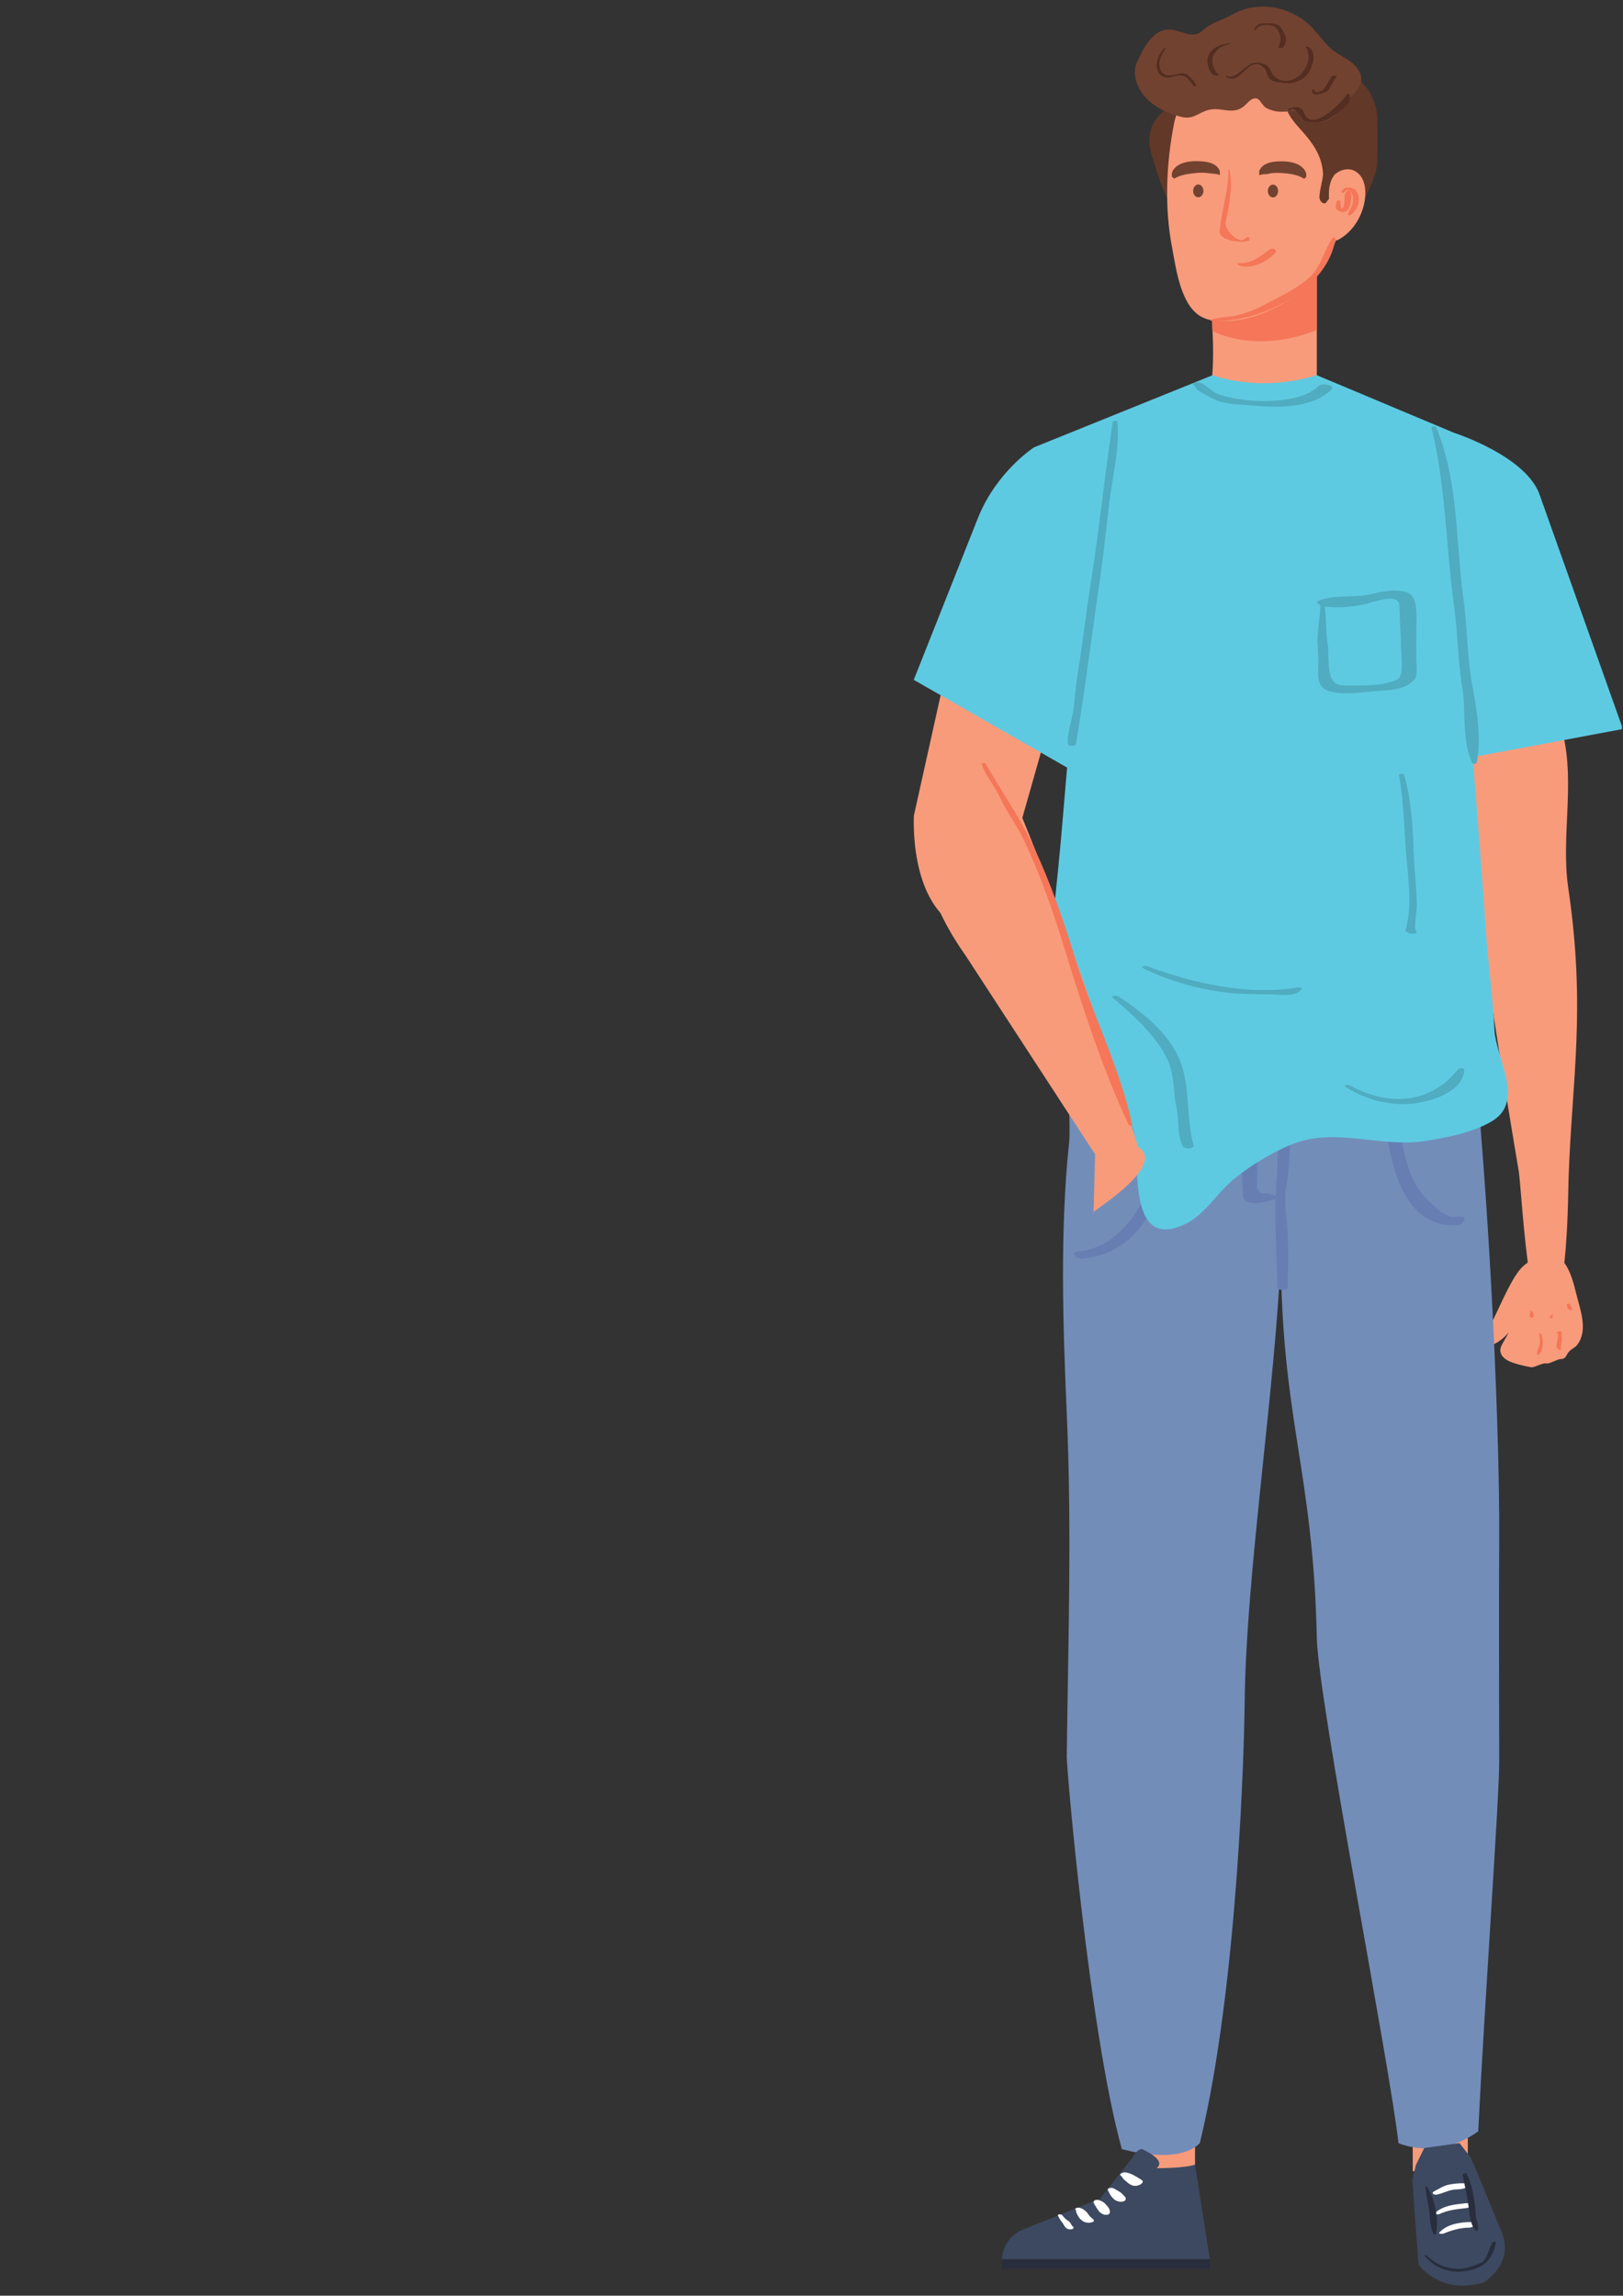<?xml version="1.0" encoding="UTF-8"?>
<svg xmlns="http://www.w3.org/2000/svg" xmlns:xlink="http://www.w3.org/1999/xlink" width="1190.25pt" height="1683.75pt" viewBox="0 0 1190.25 1683.75" version="1.2">
<rect x="0" y="0" width="1190.25" height="1683.75" fill="#333333" stroke="none"/>
<defs>
<clipPath id="clip1">
  <path d="M 670 275 L 1189.5 275 L 1189.5 902 L 670 902 Z M 670 275 "/>
</clipPath>
</defs>
<g id="surface1">
<path style=" stroke:none;fill-rule:nonzero;fill:rgb(97.249%,60.779%,48.239%);fill-opacity:1;" d="M 1129.066 921.363 C 1112.938 929.195 1112.938 929.195 1088.086 983.074 C 1084.355 991.16 1101.047 987.621 1110.164 971.934 C 1110.102 972.035 1106.598 976.871 1106.398 977.289 C 1103.156 983.902 1099.574 987.688 1100.379 991.473 C 1101.691 997.801 1109.727 1000.27 1122.898 1002.789 C 1125.059 1003.207 1131.602 999.324 1133.895 999.961 C 1136.211 1000.602 1141.867 996.891 1144.523 996.781 C 1149.168 996.586 1148.129 993.465 1151.426 990.559 C 1153.012 989.164 1155.289 988.141 1156.562 986.504 C 1164.895 975.816 1158.863 960.629 1156 949.086 C 1153.777 940.023 1150.543 926.59 1141.926 921.223 C 1138.109 918.852 1132.977 919.453 1129.066 921.363 "/>
<path style=" stroke:none;fill-rule:nonzero;fill:rgb(96.078%,46.269%,34.509%);fill-opacity:1;" d="M 1128.555 978.188 C 1129.215 980.883 1129.566 983.457 1129.059 986.207 C 1128.613 988.527 1126.777 990.949 1127.293 993.246 C 1127.387 993.664 1128.168 993.969 1128.52 993.727 C 1130.48 992.328 1131.02 988.719 1131.359 986.398 C 1131.742 983.773 1131.105 981.137 1130.375 978.625 C 1130.199 978.031 1128.402 977.543 1128.555 978.188 "/>
<path style=" stroke:none;fill-rule:nonzero;fill:rgb(96.078%,46.269%,34.509%);fill-opacity:1;" d="M 1143.18 978.309 C 1143.809 978.094 1144.422 977.875 1145.031 977.668 C 1144.359 977.289 1143.688 976.922 1143.023 976.566 C 1142.23 978.914 1142.695 981.426 1141.98 983.824 C 1141.328 986.039 1140.777 988.219 1142.875 989.762 C 1143.129 989.949 1144.742 990.59 1144.637 989.781 C 1144.344 987.738 1144.801 986.012 1145.344 984.051 C 1145.961 981.809 1145.031 979.688 1145.297 977.438 C 1145.402 976.52 1143.766 976.078 1143.121 976.426 C 1142.617 976.715 1142.094 976.992 1141.59 977.27 C 1140.961 977.621 1142.711 978.477 1143.18 978.309 "/>
<path style=" stroke:none;fill-rule:nonzero;fill:rgb(96.078%,46.269%,34.509%);fill-opacity:1;" d="M 1122.367 961.613 C 1122.719 963.172 1121.242 964.48 1122.098 965.891 C 1122.375 966.344 1123.09 966.621 1123.605 966.473 C 1125.773 965.828 1124.543 963.234 1123.848 961.859 C 1123.691 961.527 1122.238 961.012 1122.367 961.613 "/>
<path style=" stroke:none;fill-rule:nonzero;fill:rgb(96.078%,46.269%,34.509%);fill-opacity:1;" d="M 1135.992 960.102 C 1136.254 960.316 1135.539 962.426 1135.488 962.73 C 1135.305 963.629 1135.262 964.535 1135.574 965.414 C 1135.848 966.188 1138.242 967.598 1138.715 966.395 C 1138.93 965.828 1138.5 965.113 1138.262 964.613 C 1138.109 964.285 1137.457 964.039 1137.125 964.168 C 1136.602 964.379 1135.82 964.621 1135.594 965.18 C 1136.648 965.52 1137.691 965.836 1138.746 966.164 C 1138.059 964.188 1139.312 960.723 1136.988 959.57 C 1136.473 959.309 1135.055 959.363 1135.992 960.102 "/>
<path style=" stroke:none;fill-rule:nonzero;fill:rgb(96.078%,46.269%,34.509%);fill-opacity:1;" d="M 1149.41 956.352 C 1148.559 957.777 1149.234 958.375 1150.613 959.059 C 1150.336 958.684 1150.055 958.289 1149.789 957.906 C 1148.922 959.348 1149.977 960.32 1151.371 960.77 C 1152.699 961.195 1153.883 960.453 1152.285 959.504 C 1152.836 959.824 1152.66 959.781 1152.809 959.086 C 1152.965 958.258 1151.766 957.801 1151.152 957.617 C 1151.844 957.828 1151.469 958.219 1151.66 957.219 C 1151.805 956.391 1149.84 955.617 1149.41 956.352 "/>
<path style=" stroke:none;fill-rule:nonzero;fill:rgb(97.249%,60.779%,48.239%);fill-opacity:1;" d="M 1150.363 863.367 C 1152.859 791.082 1163.23 739.949 1150.062 650.957 C 1144.715 614.797 1155.055 574.328 1146.246 538.527 C 1140.566 538.406 1134.898 538.379 1129.223 538.969 C 1111.648 540.793 1094.008 543.926 1076.441 542.129 C 1083.328 659.355 1082.305 671.188 1113.805 859.164 C 1115.887 871.57 1121.016 980.895 1135.785 966.734 C 1150.023 953.102 1149.82 879.129 1150.363 863.367 "/>
<path style=" stroke:none;fill-rule:nonzero;fill:rgb(97.249%,60.779%,48.239%);fill-opacity:1;" d="M 702.742 451.789 L 670.23 598.117 C 670.23 598.117 666.367 660.77 702.699 679.867 C 702.699 679.867 736.746 673.953 743.566 621.664 L 782.32 485.078 L 702.742 451.789 "/>
<path style=" stroke:none;fill-rule:nonzero;fill:rgb(97.249%,60.779%,48.239%);fill-opacity:1;" d="M 1076.441 1592.438 L 1036.051 1592.438 L 1036.051 1485.477 L 1076.441 1485.477 L 1076.441 1592.438 "/>
<path style=" stroke:none;fill-rule:nonzero;fill:rgb(97.249%,60.779%,48.239%);fill-opacity:1;" d="M 876.387 1617.133 L 836.004 1617.133 L 836.004 1485.477 L 876.387 1485.477 L 876.387 1617.133 "/>
<path style=" stroke:none;fill-rule:nonzero;fill:rgb(45.099%,55.289%,72.549%);fill-opacity:1;" d="M 879.906 1571.832 C 908.508 1454.168 912.566 1272.891 912.762 1250.715 C 913.57 1153.723 935.875 1014.941 939.367 917.758 C 939.367 1039.395 963.18 1079.07 965.695 1201.027 C 966.645 1247.172 1019.715 1516.648 1025.578 1571.832 C 1025.578 1571.832 1054.246 1584.91 1084.074 1563.184 C 1088.711 1468.809 1099.48 1319.031 1099.453 1292.707 C 1099.383 1239.227 1099.176 1181.027 1099.453 1127.547 C 1099.898 1041.121 1091.141 851.645 1075.293 721.031 L 789.301 721.031 C 780.484 781.27 785.699 822.715 784.02 838.418 C 777.27 901.648 779.512 972.84 782.32 1036.41 C 786.102 1122.277 783.371 1201.758 782.32 1288.277 C 782.203 1297.516 798.84 1489.82 822.699 1576.188 C 822.699 1576.188 863.633 1588.406 879.906 1571.832 "/>
<path style=" stroke:none;fill-rule:nonzero;fill:rgb(97.249%,60.779%,48.239%);fill-opacity:1;" d="M 885.859 289.734 L 965.691 289.734 L 965.691 202.488 L 885.859 202.488 C 885.859 202.488 894.371 271.227 885.859 289.734 "/>
<path style=" stroke:none;fill-rule:nonzero;fill:rgb(96.078%,46.269%,34.509%);fill-opacity:1;" d="M 965.691 242.047 L 965.691 202.488 L 885.859 202.488 C 885.859 202.488 888.266 221.906 889.242 242.871 C 912.227 253.656 941.223 252.055 965.691 242.047 "/>
<path style=" stroke:none;fill-rule:nonzero;fill:rgb(23.92%,28.629%,37.65%);fill-opacity:1;" d="M 876.387 1587.605 L 887.285 1657.02 L 734.613 1657.02 C 736.598 1639.168 750.457 1635.199 750.457 1635.199 L 806.906 1612.395 L 829.891 1583.285 C 829.891 1583.285 833.48 1576.238 837.418 1576.188 C 837.418 1576.188 856.199 1584.117 848.16 1590.23 C 848.16 1590.23 868.473 1590.363 876.387 1587.605 "/>
<path style=" stroke:none;fill-rule:nonzero;fill:rgb(40.388%,49.409%,69.8%);fill-opacity:1;" d="M 914.113 796.117 C 909.477 821.18 909.996 851.305 911.551 876.82 C 912.141 886.426 930.668 881.148 935.137 879.285 C 936.414 878.766 936.414 877.414 935.137 876.887 C 932.598 875.836 930.191 875.277 927.406 875.277 C 919.574 875.277 922.207 867.016 922.094 860.57 C 921.734 839.375 923.426 816.973 919.559 796.117 C 919.207 794.227 914.461 794.227 914.113 796.117 "/>
<path style=" stroke:none;fill-rule:nonzero;fill:rgb(40.388%,49.409%,69.8%);fill-opacity:1;" d="M 938.82 785.547 C 935.215 811.953 938.367 838.637 936.223 865.109 C 934.105 891.281 936.293 917.691 936.832 944.191 C 936.883 946.801 944.336 946.801 944.387 944.191 C 944.648 930.738 944.883 917.195 944.301 903.75 C 943.793 892.113 941.207 881.879 943.277 870.156 C 947.926 844.047 945.973 811.742 942.406 785.547 C 942.227 784.297 938.977 784.297 938.82 785.547 "/>
<path style=" stroke:none;fill-rule:nonzero;fill:rgb(40.388%,49.409%,69.8%);fill-opacity:1;" d="M 850.855 798.762 C 847.16 823.535 850.926 847.641 841.832 871.715 C 833.641 893.367 815.562 915.84 791.227 917.77 C 783.938 918.348 788.867 923.961 794.184 923.027 C 795.355 922.828 796.508 922.586 797.66 922.34 C 800.453 921.738 800.453 919.059 797.66 918.457 C 796.508 918.211 795.355 917.977 794.184 917.77 C 793.699 919.555 793.203 921.336 792.711 923.125 C 851.473 919.258 862.934 844.848 856.047 798.762 C 855.785 796.965 851.129 796.965 850.855 798.762 "/>
<path style=" stroke:none;fill-rule:nonzero;fill:rgb(40.388%,49.409%,69.8%);fill-opacity:1;" d="M 1015.281 801.406 C 1015.684 833.672 1021.512 901.762 1068.844 898.516 C 1070.145 898.43 1072.348 897.801 1072.984 896.492 C 1073.309 895.82 1073.629 895.156 1073.949 894.484 C 1075.258 891.789 1069.117 891.914 1067.945 892.227 C 1060.273 894.293 1051.188 883.988 1046.227 879.219 C 1037.395 870.73 1033.336 859.102 1030.328 847.578 C 1026.242 831.98 1025.172 816.207 1019.043 801.152 C 1018.645 800.148 1015.262 800.129 1015.281 801.406 "/>
<path style=" stroke:none;fill-rule:nonzero;fill:rgb(38.429%,21.959%,16.08%);fill-opacity:1;" d="M 844.785 114.133 C 848.832 127.145 852.848 142.219 860.766 153.969 C 869.789 167.391 884.383 169.41 892.355 154.125 C 899.848 139.734 901.023 121.352 899.453 105.859 C 898.594 97.395 896.5 87.723 889.137 81.441 C 877.648 71.641 861.375 73.176 851.527 82.984 C 842.293 92.195 841.215 102.664 844.785 114.133 "/>
<path style=" stroke:none;fill-rule:nonzero;fill:rgb(97.249%,60.779%,48.239%);fill-opacity:1;" d="M 855.984 136.344 C 855.66 151.594 856.734 166.906 859.605 181.879 C 862.523 197.098 865.926 225.43 882.242 232.934 C 887.285 235.254 891.516 235.434 897.523 235.52 C 920.488 235.836 946.027 222.477 961.859 206.59 C 991.375 177.004 997.18 100.156 972.297 68.293 C 949.582 39.203 869.711 47.16 861.102 90.098 C 858.141 104.926 856.305 120.566 855.984 136.344 "/>
<path style=" stroke:none;fill-rule:nonzero;fill:rgb(44.71%,25.879%,18.819%);fill-opacity:1;" d="M 923.906 128.516 C 925.359 127.465 928.629 127.922 930.371 127.453 C 933.648 126.594 936.652 126.715 940 126.93 C 945.566 127.273 951.309 128.008 956.109 130.922 C 956.281 131.094 956.434 131.094 956.59 130.91 C 956.918 130.68 957.25 130.434 957.598 130.203 C 958.355 129.668 957.93 126.949 957.617 126.262 C 954.977 120.406 947.691 118.566 941.75 118.363 C 935.59 118.148 926.363 118.523 923.504 125.258 C 923.316 125.695 923.375 128.887 923.906 128.516 "/>
<path style=" stroke:none;fill-rule:nonzero;fill:rgb(44.71%,25.879%,18.819%);fill-opacity:1;" d="M 894.473 125.102 C 891.664 118.871 883.57 118.297 877.723 118.184 C 871.246 118.066 862.504 119.531 859.66 126.133 C 859.359 126.844 859.105 129.605 859.879 130.117 C 860.258 130.363 860.613 130.594 860.992 130.836 C 861.062 130.879 861.145 130.918 861.223 130.969 C 865.82 128.246 870.68 127.621 875.93 127.023 C 879.383 126.621 882.777 126.449 886.195 127.035 C 888.102 127.367 892.695 127.309 894.227 128.41 C 894.742 128.785 894.656 125.539 894.473 125.102 "/>
<path style=" stroke:none;fill-rule:nonzero;fill:rgb(44.71%,25.879%,18.819%);fill-opacity:1;" d="M 882.543 139.992 C 882.543 142.594 880.844 144.695 878.762 144.695 C 876.688 144.695 874.996 142.594 874.996 139.992 C 874.996 137.398 876.688 135.297 878.762 135.297 C 880.844 135.297 882.543 137.398 882.543 139.992 "/>
<path style=" stroke:none;fill-rule:nonzero;fill:rgb(44.71%,25.879%,18.819%);fill-opacity:1;" d="M 937.316 140.094 C 937.316 142.684 935.629 144.793 933.555 144.793 C 931.461 144.793 929.781 142.684 929.781 140.094 C 929.781 137.5 931.461 135.398 933.555 135.398 C 935.629 135.398 937.316 137.5 937.316 140.094 "/>
<path style=" stroke:none;fill-rule:nonzero;fill:rgb(96.078%,46.269%,34.509%);fill-opacity:1;" d="M 888.637 235.391 C 923.477 237.336 974.246 212.363 979.402 174.688 C 979.516 173.875 977.414 174.031 977.094 174.539 C 972.867 181.312 970.316 188.855 966.41 195.867 C 960.34 206.805 945.047 214.141 934.488 219.789 C 925.02 224.852 915.738 229.715 905.078 231.75 C 899.742 232.766 893.422 232.664 888.133 234.484 C 887.129 234.836 888.016 235.363 888.637 235.391 "/>
<path style=" stroke:none;fill-rule:nonzero;fill:rgb(96.469%,52.159%,44.71%);fill-opacity:1;" d="M 978.535 137.117 C 982.16 133.723 985.281 124.266 991.629 127.629 C 992.238 127.949 992.973 127.988 993.602 128.262 C 996.074 129.309 996.449 131.805 997.312 133.965 C 998.801 137.684 999.316 141.883 999.875 145.809 C 999.906 146.016 1000.43 146.016 1000.457 145.809 C 1001.414 138.703 1000.059 127.305 992.719 123.98 C 985.227 120.566 974.457 128.754 974.551 136.594 C 974.578 138.059 977.828 137.773 978.535 137.117 "/>
<path style=" stroke:none;fill-rule:nonzero;fill:rgb(96.078%,46.269%,34.509%);fill-opacity:1;" d="M 900.898 124.145 C 901.125 139.613 895.906 154.004 894.449 169.309 C 893.719 176.816 911.074 178.43 915.785 176.566 C 916.066 176.465 916.293 176.234 916.328 175.941 C 916.371 175.52 916.414 175.105 916.473 174.68 C 916.578 173.633 914.043 173.938 913.625 174.5 C 909.254 180.508 897.68 168.191 898.746 163.316 C 899.93 157.895 901.055 152.57 901.75 147.062 C 902.789 138.789 903.293 132.176 901.523 124.145 C 901.484 123.945 900.898 123.922 900.898 124.145 "/>
<path style=" stroke:none;fill-rule:nonzero;fill:rgb(96.078%,46.269%,34.509%);fill-opacity:1;" d="M 907.883 194.301 C 916.344 198.273 930.352 191.988 935.641 184.816 C 935.793 184.551 935.793 184.285 935.641 184.023 C 935.496 183.773 935.355 183.539 935.207 183.289 C 934.473 182.051 931.938 182.277 930.973 183.027 C 924.562 187.934 917.766 193.504 909.035 192.938 C 908.348 192.891 906.543 193.68 907.883 194.301 "/>
<path style=" stroke:none;fill-rule:nonzero;fill:rgb(38.429%,21.959%,16.08%);fill-opacity:1;" d="M 970.246 127.395 C 970.441 131.348 966.84 142.348 967.789 145.812 C 968.75 149.281 972.086 150.316 973.191 147.566 C 979.02 142.285 978.195 128.156 987.766 126.805 C 998.145 125.34 1000.176 140.59 999.887 147.566 C 1004.793 137.828 1010.066 127.27 1010.133 116.934 C 1010.18 111.402 1010.211 98 1010.133 88.055 C 1009.996 67.516 994.355 49.016 971.23 50.469 C 960.68 51.133 948.84 56.77 944.223 66.801 C 939.285 77.559 946.148 86.566 953.18 94.258 C 961.953 103.859 969.559 113.742 970.246 127.395 "/>
<path style=" stroke:none;fill-rule:nonzero;fill:rgb(97.249%,60.779%,48.239%);fill-opacity:1;" d="M 996.633 127.699 C 1006.609 137.758 1000.301 166.977 980.141 176.469 C 975.191 170.906 975.426 155.988 974.852 148.625 C 974.285 141.395 974.094 134.465 978.539 128.375 C 979.906 126.5 989.289 120.297 996.633 127.699 "/>
<path style=" stroke:none;fill-rule:nonzero;fill:rgb(96.078%,46.269%,34.509%);fill-opacity:1;" d="M 980.25 147.668 C 980.066 149.066 978.926 152.02 980.023 153.203 C 980.902 154.164 981.844 154.863 983.062 155.293 C 985.387 156.102 987.875 155.074 989.059 153.008 C 990.332 150.801 990.645 147.918 990.934 145.434 C 991.129 143.625 991.254 141.609 989.867 140.223 C 989.414 139.766 988.117 139.766 987.672 140.223 C 985.652 142.238 986.227 145.961 985.852 148.578 C 985.617 150.121 985.293 152.086 984.215 153.316 C 983.906 153.676 983.84 153.504 984.621 153.457 C 985.355 153.406 984.434 153.188 984.039 152.887 C 982.723 151.891 983.195 149.152 983.098 147.668 C 983.035 146.668 980.391 146.691 980.25 147.668 "/>
<path style=" stroke:none;fill-rule:nonzero;fill:rgb(96.078%,46.269%,34.509%);fill-opacity:1;" d="M 986.035 140.902 C 988.738 137.402 991.418 140.902 992.047 143.512 C 992.422 145.043 992.336 146.715 992.195 148.254 C 991.898 151.523 989.477 154.191 988.449 157.207 C 988.195 157.984 989.883 157.957 990.27 157.723 C 995.805 154.285 998.5 146.004 994.801 140.312 C 992.508 136.805 985.52 136.324 983.762 140.602 C 983.395 141.504 985.625 141.43 986.035 140.902 "/>
<path style=" stroke:none;fill-rule:nonzero;fill:rgb(44.71%,25.879%,18.819%);fill-opacity:1;" d="M 913.324 76.949 C 915.914 74.477 918.664 70.918 922.402 72.594 C 924.352 73.461 926.141 77.988 928.875 79.332 C 939.559 84.609 945.621 79.84 953.984 82.406 C 955.422 92.883 954.746 87.77 965.695 89.461 C 974.523 90.824 982.406 82.473 987.922 74.816 C 993.5 67.07 1001.223 62.379 997.348 53.57 C 993.5 44.809 984.699 42.375 977.676 36.965 C 970.695 31.605 966.34 23.566 959.719 17.773 C 952.453 11.426 943.543 6.953 933.973 5.48 C 924.164 3.961 913.367 5.297 904.648 10.191 C 895.891 15.109 888.555 16.332 881.285 22.863 C 868.617 34.215 852.684 0.852 833.25 47.043 C 830.457 53.68 831.668 76.496 866.074 85.668 C 875.336 88.141 878.902 82.297 886.793 80.523 C 896.465 78.371 904.691 85.172 913.324 76.949 "/>
<path style=" stroke:none;fill-rule:nonzero;fill:rgb(32.549%,18.039%,12.939%);fill-opacity:1;" d="M 853.996 35.379 C 850.805 38.469 849.008 41.898 848.293 46.305 C 847.793 49.312 849.324 54.504 852.262 56.023 C 854.684 57.27 857.473 57.055 860.059 56.312 C 864.129 55.133 867.867 54.367 870.969 57.695 C 872.453 59.277 874.098 61.102 875.234 62.938 C 875.52 63.418 877.523 63.555 877.395 62.793 C 876.984 60.266 873.809 57.777 872.113 55.973 C 870.285 54.039 868.359 53.52 865.77 53.867 C 861.188 54.484 854.953 57.48 851.828 52.477 C 848.348 46.895 851.215 40.145 855.074 35.598 C 855.32 35.312 854.219 35.164 853.996 35.379 "/>
<path style=" stroke:none;fill-rule:nonzero;fill:rgb(32.549%,18.039%,12.939%);fill-opacity:1;" d="M 898.883 56.051 C 902.848 58.887 905.422 58.164 909.215 55.211 C 913.492 51.859 920.828 41.316 927.875 51.055 C 929.105 52.742 929.262 55.305 930.527 57.152 C 932.383 59.844 936.844 60.227 939.672 60.695 C 946.59 61.852 954.059 60.277 958.641 54.699 C 962.781 49.684 966.395 37.336 959.078 34.238 C 958.859 34.156 957.363 34.07 957.711 34.645 C 963.66 44.195 955 57.879 944.625 59.184 C 938.094 60 933.285 56.324 931.32 50.586 C 930.953 49.555 928.879 47.695 928.023 47.32 C 924.809 45.898 921.953 45.41 918.477 46.41 C 912.926 48.004 905.652 58.832 900.133 55.57 C 899.797 55.367 898.312 55.648 898.883 56.051 "/>
<path style=" stroke:none;fill-rule:nonzero;fill:rgb(32.549%,18.039%,12.939%);fill-opacity:1;" d="M 921.102 21.734 C 923.082 18.953 924.867 18.492 928.297 18.375 C 931.723 18.254 934.273 18.438 936.418 21.238 C 939.484 25.254 940.121 29.938 937.43 34.293 C 938.535 34.215 939.641 34.141 940.758 34.066 C 940.574 33.84 940.398 33.617 940.227 33.391 C 939.914 32.832 938.465 32.832 938.145 33.391 C 937.969 33.617 937.793 33.84 937.621 34.066 C 936.48 35.324 940.105 35.773 940.941 34.766 C 943.363 31.855 943.617 28.129 941.996 24.824 C 940.863 22.547 939.227 18.859 936.539 17.965 C 933.152 16.852 929.996 16.906 926.449 17.141 C 922.867 17.375 921.285 18.461 919.629 21.531 C 919.367 22.043 920.84 22.109 921.102 21.734 "/>
<path style=" stroke:none;fill-rule:nonzero;fill:rgb(32.549%,18.039%,12.939%);fill-opacity:1;" d="M 961.918 66.266 C 963.059 71.23 967.758 68.941 971.223 67.957 C 973.488 67.293 974.988 64.941 976.023 63.012 C 976.66 61.844 977.445 60.785 978.027 59.547 C 978.332 58.895 979.117 57.133 979.863 56.824 C 980.434 56.598 980.441 55.969 979.863 55.734 C 979.238 55.484 978.926 55.516 978.305 55.473 C 977.766 55.441 976.93 55.609 976.598 56.113 C 975.09 58.484 973.531 60.855 972.258 63.391 C 971.477 64.918 970.402 66.211 968.688 66.703 C 966.695 67.27 965.062 68.754 963.957 66.117 C 963.723 65.582 961.781 65.637 961.918 66.266 "/>
<path style=" stroke:none;fill-rule:nonzero;fill:rgb(32.549%,18.039%,12.939%);fill-opacity:1;" d="M 945.074 80.066 C 944.996 80.223 944.93 80.379 944.859 80.535 C 944.598 81.078 946.199 81.246 946.395 80.746 C 947.801 76.93 954.93 85.691 955.566 88.078 C 955.75 88.73 956.391 88.879 956.996 88.996 C 962.613 90.09 970.559 89.973 975.477 86.492 C 980.449 82.961 992.84 76.445 989.57 69.121 C 989.344 68.609 988.09 68.703 987.84 69.121 C 983.68 75.715 961.578 97.898 956.34 82.703 C 954.625 77.746 948.875 77.766 944.93 79.809 C 944.746 79.91 944.59 80.047 944.676 80.273 C 944.746 80.43 944.797 80.586 944.859 80.746 C 945.043 81.246 946.633 81.078 946.395 80.535 C 946.312 80.379 946.254 80.223 946.176 80.066 C 946.043 79.766 945.207 79.766 945.074 80.066 "/>
<path style=" stroke:none;fill-rule:nonzero;fill:rgb(32.549%,18.039%,12.939%);fill-opacity:1;" d="M 901.543 31.727 C 894.461 32.148 885.172 36.523 885.438 44.898 C 885.543 48.805 887.762 56.191 892.711 55.488 C 894.77 55.199 893.887 53.699 892.23 53.746 C 893.156 53.723 892.188 53.426 892.52 53.691 C 891.863 53.18 891.395 52.117 891.012 51.391 C 890.379 50.203 889.719 48.773 889.504 47.422 C 889.008 44.305 888.652 42.355 890.461 39.516 C 893.051 35.461 896.938 33.043 901.727 32.371 C 902.488 32.277 902.172 31.68 901.543 31.727 "/>
<path style=" stroke:none;fill-rule:nonzero;fill:rgb(15.689%,18.039%,23.92%);fill-opacity:1;" d="M 887.285 1664.102 L 734.613 1664.102 L 734.613 1657.02 L 887.285 1657.02 L 887.285 1664.102 "/>
<path style=" stroke:none;fill-rule:nonzero;fill:rgb(100%,100%,100%);fill-opacity:1;" d="M 775.852 1624.977 C 776.484 1626.246 777.133 1627.5 777.938 1628.676 C 778.648 1629.703 779.434 1630.453 780.004 1631.586 C 781.207 1633.953 782.77 1635.383 785.566 1635.086 C 786.293 1635.008 787.094 1634.73 787.301 1633.969 C 787.309 1633.926 787.316 1633.875 787.344 1633.824 C 787.309 1633.543 787.18 1633.324 786.965 1633.148 C 785.617 1632.199 785.367 1630.445 784.16 1629.422 C 783.285 1628.703 782.277 1628.168 781.422 1627.395 C 780.484 1626.539 779.66 1625.535 778.84 1624.562 C 778.293 1623.922 775.285 1623.824 775.852 1624.977 "/>
<path style=" stroke:none;fill-rule:nonzero;fill:rgb(100%,100%,100%);fill-opacity:1;" d="M 788.844 1620.633 C 789.18 1620.895 789.18 1622.551 789.465 1623.031 C 790.016 1623.965 790.34 1624.949 790.945 1625.867 C 792.781 1628.598 795.418 1630.465 798.84 1630.262 C 799.473 1630.227 803.18 1629.703 802.059 1628.188 C 801.398 1627.281 800.398 1626.648 799.594 1625.867 C 798.676 1624.965 798.066 1623.781 797.223 1622.82 C 795.621 1620.98 793.094 1619.141 790.551 1619.172 C 790.047 1619.172 787.672 1619.742 788.844 1620.633 "/>
<path style=" stroke:none;fill-rule:nonzero;fill:rgb(100%,100%,100%);fill-opacity:1;" d="M 801.992 1614.871 C 802.188 1614.414 801.758 1615.18 801.98 1615.57 C 802.141 1615.852 802.324 1616.129 802.477 1616.418 C 802.977 1617.328 803.406 1618.156 804 1619.012 C 804.648 1619.922 805.223 1620.883 805.898 1621.773 C 806.551 1622.629 807.57 1623.25 808.273 1623.691 C 809.637 1624.562 813.344 1625.09 813.875 1622.941 C 814.52 1620.398 811.969 1617.883 810.332 1616.121 C 808.781 1614.438 803.289 1611.734 801.992 1614.871 "/>
<path style=" stroke:none;fill-rule:nonzero;fill:rgb(100%,100%,100%);fill-opacity:1;" d="M 812.48 1606.273 C 813.293 1607.816 813.988 1609.656 815.102 1611.008 C 816.828 1613.121 818.078 1614.203 820.852 1614.734 C 822.176 1614.984 825.367 1614.789 825.582 1612.965 C 825.754 1611.535 824.141 1610.32 823.266 1609.324 C 821.781 1607.633 819.117 1606.5 817.227 1605.289 C 816.336 1604.719 815.332 1604.555 814.293 1604.699 C 813.645 1604.789 811.934 1605.262 812.48 1606.273 "/>
<path style=" stroke:none;fill-rule:nonzero;fill:rgb(100%,100%,100%);fill-opacity:1;" d="M 821.98 1595.691 C 822.574 1596.102 822.992 1596.879 823.371 1597.469 C 823.91 1598.281 824.629 1598.84 825.367 1599.461 C 826.879 1600.715 828.246 1602.066 830.125 1602.773 C 832.125 1603.527 834.449 1603.203 836.316 1602.172 C 837.621 1601.457 838.949 1599.93 837.23 1598.855 C 833.43 1596.508 829.578 1593.727 824.988 1593.258 C 824.027 1593.152 820.113 1594.367 821.98 1595.691 "/>
<path style=" stroke:none;fill-rule:nonzero;fill:rgb(23.92%,28.629%,37.65%);fill-opacity:1;" d="M 1038.414 1587.797 L 1035.703 1598.727 L 1040.25 1660.848 C 1040.25 1660.848 1055.863 1683.414 1087.867 1674.098 C 1087.867 1674.098 1111.469 1660.621 1100.891 1636.16 L 1082.855 1592.168 L 1078.414 1582.23 L 1070.387 1571.832 L 1044.469 1575.434 L 1038.414 1587.797 "/>
<path style=" stroke:none;fill-rule:nonzero;fill:rgb(100%,100%,100%);fill-opacity:1;" d="M 1053.711 1609.613 C 1057.676 1608.84 1061.344 1606.781 1065.277 1606.105 C 1068.996 1605.477 1072.121 1606.125 1075.57 1604.188 C 1078.203 1602.715 1074.883 1601.352 1073.465 1601.309 C 1069.77 1601.176 1065.891 1601.605 1062.277 1602.348 C 1058.484 1603.141 1055.246 1605.445 1051.848 1607.129 C 1049.102 1608.496 1051.75 1610.008 1053.711 1609.613 "/>
<path style=" stroke:none;fill-rule:nonzero;fill:rgb(100%,100%,100%);fill-opacity:1;" d="M 1055.23 1624.016 C 1061.719 1620.93 1068.246 1620.293 1075.27 1619.496 C 1079.641 1619 1079.109 1615.461 1074.781 1615.945 C 1066.695 1616.863 1058.68 1617.438 1052.363 1623.074 C 1051.039 1624.242 1054.66 1624.285 1055.23 1624.016 "/>
<path style=" stroke:none;fill-rule:nonzero;fill:rgb(100%,100%,100%);fill-opacity:1;" d="M 1058.531 1638.234 C 1064.383 1635.805 1070.883 1633.891 1077.262 1633.848 C 1081.07 1633.824 1084.398 1629.68 1078.875 1629.719 C 1070.895 1629.773 1061.344 1631.195 1055.672 1637.293 C 1054.402 1638.645 1058 1638.453 1058.531 1638.234 "/>
<path style=" stroke:none;fill-rule:nonzero;fill:rgb(15.689%,18.039%,23.92%);fill-opacity:1;" d="M 1044.746 1654.594 C 1052.066 1663.359 1063.137 1667.582 1074.508 1665.777 C 1087.57 1663.703 1094.301 1658.211 1097.051 1644.902 C 1097.301 1643.707 1094.559 1644.125 1094.168 1644.906 C 1092.48 1648.348 1090.062 1658.066 1086.125 1659.625 C 1082.621 1661.023 1079.316 1662.348 1075.613 1663.246 C 1064.984 1665.84 1053.871 1661.727 1046.133 1654.199 C 1045.801 1653.887 1044.391 1654.164 1044.746 1654.594 "/>
<path style=" stroke:none;fill-rule:nonzero;fill:rgb(15.689%,18.039%,23.92%);fill-opacity:1;" d="M 1045.418 1603.84 C 1045.793 1609.336 1047.031 1614.586 1047.945 1620 C 1049.059 1626.625 1048.125 1632.531 1051.465 1638.645 C 1051.672 1639.035 1052.902 1638.863 1053 1638.426 C 1055.492 1627.504 1052.246 1613.082 1046.375 1603.637 C 1046.219 1603.402 1045.395 1603.516 1045.418 1603.84 "/>
<path style=" stroke:none;fill-rule:nonzero;fill:rgb(15.689%,18.039%,23.92%);fill-opacity:1;" d="M 1072.566 1595.055 C 1074.105 1602.391 1075.754 1609.586 1076.82 1617.031 C 1077.742 1623.625 1077.793 1630.418 1081.957 1635.914 C 1082.273 1636.316 1083.594 1636.211 1083.734 1635.672 C 1084.387 1633.062 1084.047 1631.762 1083.172 1629.121 C 1081.852 1625.168 1082.148 1620.465 1081.574 1616.367 C 1080.477 1608.523 1079.031 1601.562 1075.668 1594.406 C 1075.273 1593.578 1072.348 1594.043 1072.566 1595.055 "/>
<g clip-path="url(#clip1)" clip-rule="nonzero">
<path style=" stroke:none;fill-rule:nonzero;fill:rgb(36.859%,79.219%,88.629%);fill-opacity:1;" d="M 1075.105 489.891 C 1076.016 501.93 1076.977 513.969 1077.859 526.012 C 1081.664 578.305 1086.18 630.547 1089.695 682.855 C 1091.293 706.75 1094.82 730.738 1095.898 754.621 C 1096.859 775.957 1118.332 807.383 1094.684 822.004 C 1080.832 830.578 1061.461 834.246 1045.633 836.789 C 1012.281 842.168 979.27 826.164 947.004 839.48 C 932.309 845.543 917.312 854.645 904.992 864.684 C 892.625 874.77 883.637 890.969 868.941 897.887 C 827.008 917.633 835.914 854.902 832.027 833.129 C 827.492 807.785 809.453 796.012 787.508 786.688 C 773.629 780.785 763.098 778.051 764.195 762.105 C 767.938 707.852 775.109 653.121 779.539 598.672 C 782.773 558.918 786.621 519.191 790.152 479.449 L 787.555 565.824 L 670.121 498.625 L 717.574 378.973 C 731.441 345.258 758.383 328.066 758.383 328.066 L 889.324 275.176 C 889.324 275.176 922.789 288.398 965.699 275.176 L 1066.438 317.48 C 1066.438 317.48 1120.195 334.684 1129.434 363.77 L 1190.172 534.672 L 1080.121 555.258 L 1075.105 489.891 "/>
</g>
<path style=" stroke:none;fill-rule:nonzero;fill:rgb(97.249%,60.779%,48.239%);fill-opacity:1;" d="M 834.645 841.199 C 834.645 841.199 779.711 665.184 739.16 575.391 C 739.16 575.391 683.602 585.93 680.379 632.184 C 680.379 632.184 676.516 655.984 708.203 700.934 L 803.137 846.688 L 801.957 889.285 C 792.941 893.188 857.84 855.945 834.645 841.199 "/>
<path style=" stroke:none;fill-rule:nonzero;fill:rgb(31.369%,67.45%,75.29%);fill-opacity:1;" d="M 816.066 309.566 C 809.883 349.484 806.055 389.828 799.625 429.691 C 796.281 450.414 794.078 471.305 790.625 492.023 C 789.145 500.895 788.457 509.867 787.465 518.797 C 786.359 528.629 782.672 535.703 783.133 545.559 C 783.242 547.656 788.734 547.574 789.078 545.559 C 795.582 507.133 800.273 468.398 805.98 429.691 C 808.973 409.391 811.125 388.863 813.559 368.473 C 815.844 349.348 821.211 328.781 819.531 309.566 C 819.426 308.348 816.254 308.375 816.066 309.566 "/>
<path style=" stroke:none;fill-rule:nonzero;fill:rgb(31.369%,67.45%,75.29%);fill-opacity:1;" d="M 1049.789 313.527 C 1060.473 356.98 1060.277 400.586 1066.371 444.586 C 1069.098 464.227 1069.02 484.121 1072.312 503.711 C 1075.309 521.633 1071.832 543.133 1079.684 559.656 C 1080.121 560.582 1082.605 560.465 1082.836 559.449 C 1086.758 543.168 1082.996 520.035 1079.895 503.711 C 1075.816 482.238 1076.156 460.113 1073.188 438.473 C 1067.367 396.258 1069.773 353.418 1053.203 313.301 C 1052.812 312.375 1049.543 312.508 1049.789 313.527 "/>
<path style=" stroke:none;fill-rule:nonzero;fill:rgb(31.369%,67.45%,75.29%);fill-opacity:1;" d="M 876.531 283.035 C 875.297 282.789 878.164 286.172 878.789 286.527 C 883.039 289 887.031 291.426 891.555 293.352 C 900.285 297.082 911.27 296.602 920.555 297.551 C 937.922 299.328 962.91 299.027 976.293 285.781 C 979.738 282.359 969.348 280.715 966.988 283.105 C 952.715 297.551 911.395 296.043 892.723 288.789 C 887.262 286.672 882.781 279.355 876.531 280.57 C 874.227 281.016 874.227 282.586 876.531 283.035 "/>
<path style=" stroke:none;fill-rule:nonzero;fill:rgb(31.369%,67.45%,75.29%);fill-opacity:1;" d="M 968.285 441.773 C 968.461 449.211 967.016 456.637 966.395 464.062 C 965.742 471.738 967.016 479.414 966.77 487.125 C 966.516 495.16 965.418 504.25 974.906 506.98 C 986.824 510.398 1001.098 507.078 1013.234 506.582 C 1021.051 506.258 1032.254 504.93 1037.324 498.223 C 1040.164 494.457 1038.598 487.012 1038.613 482.738 C 1038.656 475.141 1038.684 467.543 1038.719 459.941 C 1038.754 452.406 1040.586 436.93 1031.164 434.219 C 1022.406 431.707 1012.91 434.094 1004.328 435.988 C 992.688 438.582 977.297 435.789 966.508 440.883 C 965.852 441.188 965.457 441.867 966.098 442.418 C 969.551 445.312 972.781 445.027 977.234 445.309 C 984.578 445.75 994.336 444.723 1001.68 442.949 C 1005.957 441.918 1026.059 434.184 1026.23 444.082 C 1026.398 454.082 1027.375 464.133 1027.418 474.277 C 1027.453 479.16 1029.812 495.422 1025.188 498.047 C 1015.195 503.754 996.637 502.578 985.5 502.742 C 971.117 502.949 975.344 482.477 973.688 472.586 C 971.961 462.336 973.062 452.109 971.012 441.773 C 970.84 440.867 968.27 440.828 968.285 441.773 "/>
<path style=" stroke:none;fill-rule:nonzero;fill:rgb(96.078%,46.269%,34.509%);fill-opacity:1;" d="M 719.98 560.242 C 722.07 568.148 728.91 575.434 732.371 583.016 C 737.559 594.383 745.441 604.695 750.852 616.07 C 763.227 642.172 772.625 669.336 781.07 696.957 C 794.176 739.859 808.762 784.305 827.719 825.062 C 828.035 825.727 830.449 825.699 830.266 824.898 C 821.465 783.23 801.031 743.656 788.539 703.012 C 780.066 675.445 770.707 648.086 758.473 621.949 C 748.258 600.09 734.648 580.715 722.777 560.059 C 722.406 559.402 719.746 559.359 719.98 560.242 "/>
<path style=" stroke:none;fill-rule:nonzero;fill:rgb(31.369%,67.45%,75.29%);fill-opacity:1;" d="M 815.938 731.711 C 831.094 744.449 848.73 760.332 856.699 778.355 C 861.637 789.523 860.086 800.879 862.816 812.457 C 865.047 821.906 862.891 832.191 867.449 840.746 C 868.656 843 876.262 842.832 875.34 839.684 C 869.406 819.402 873.285 797.184 865.086 777.219 C 857.008 757.523 837.312 742.012 819.895 730.57 C 818.891 729.914 814.293 730.324 815.938 731.711 "/>
<path style=" stroke:none;fill-rule:nonzero;fill:rgb(31.369%,67.45%,75.29%);fill-opacity:1;" d="M 838.262 710.043 C 857.547 719.855 882.051 726.449 903.473 728.391 C 915.254 729.441 927.121 728.965 938.914 729.66 C 944.875 730 950.199 729.984 954.477 725.727 C 955.75 724.469 952.734 724.043 952.035 724.168 C 915.598 730.387 874.906 721.199 840.738 708.465 C 839.754 708.098 836.273 709.02 838.262 710.043 "/>
<path style=" stroke:none;fill-rule:nonzero;fill:rgb(31.369%,67.45%,75.29%);fill-opacity:1;" d="M 986.867 797.277 C 1002.316 806.953 1021.102 811.891 1039.18 809.027 C 1051.883 807.016 1073.133 800.141 1073.812 784.691 C 1073.883 782.91 1069.891 783.492 1069.188 784.383 C 1048.852 810.031 1017.641 811.516 989.668 795.898 C 988.613 795.316 984.926 796.066 986.867 797.277 "/>
<path style=" stroke:none;fill-rule:nonzero;fill:rgb(31.369%,67.45%,75.29%);fill-opacity:1;" d="M 1026.023 568.52 C 1028.934 585.004 1029.699 603.16 1030.723 619.938 C 1031.879 639.039 1036.461 663.387 1030.754 681.926 C 1030.512 682.73 1030.918 683.184 1031.625 683.547 C 1032.309 683.898 1032.977 684.246 1033.656 684.594 C 1034.484 685.031 1040.031 685.137 1038.727 683.156 C 1038.336 682.547 1037.926 681.934 1037.523 681.32 C 1036.922 680.41 1034.676 680.41 1034.066 681.32 C 1033.672 681.934 1033.273 682.547 1032.871 683.156 C 1034.719 683.031 1036.566 682.91 1038.414 682.789 C 1036.723 681.305 1039.078 666.676 1039.066 664.742 C 1038.977 651.777 1037.289 638.973 1036.809 626.031 C 1036.121 607.488 1035.078 586.078 1029.668 568.273 C 1029.359 567.242 1025.824 567.395 1026.023 568.52 "/>
</g>
</svg>
